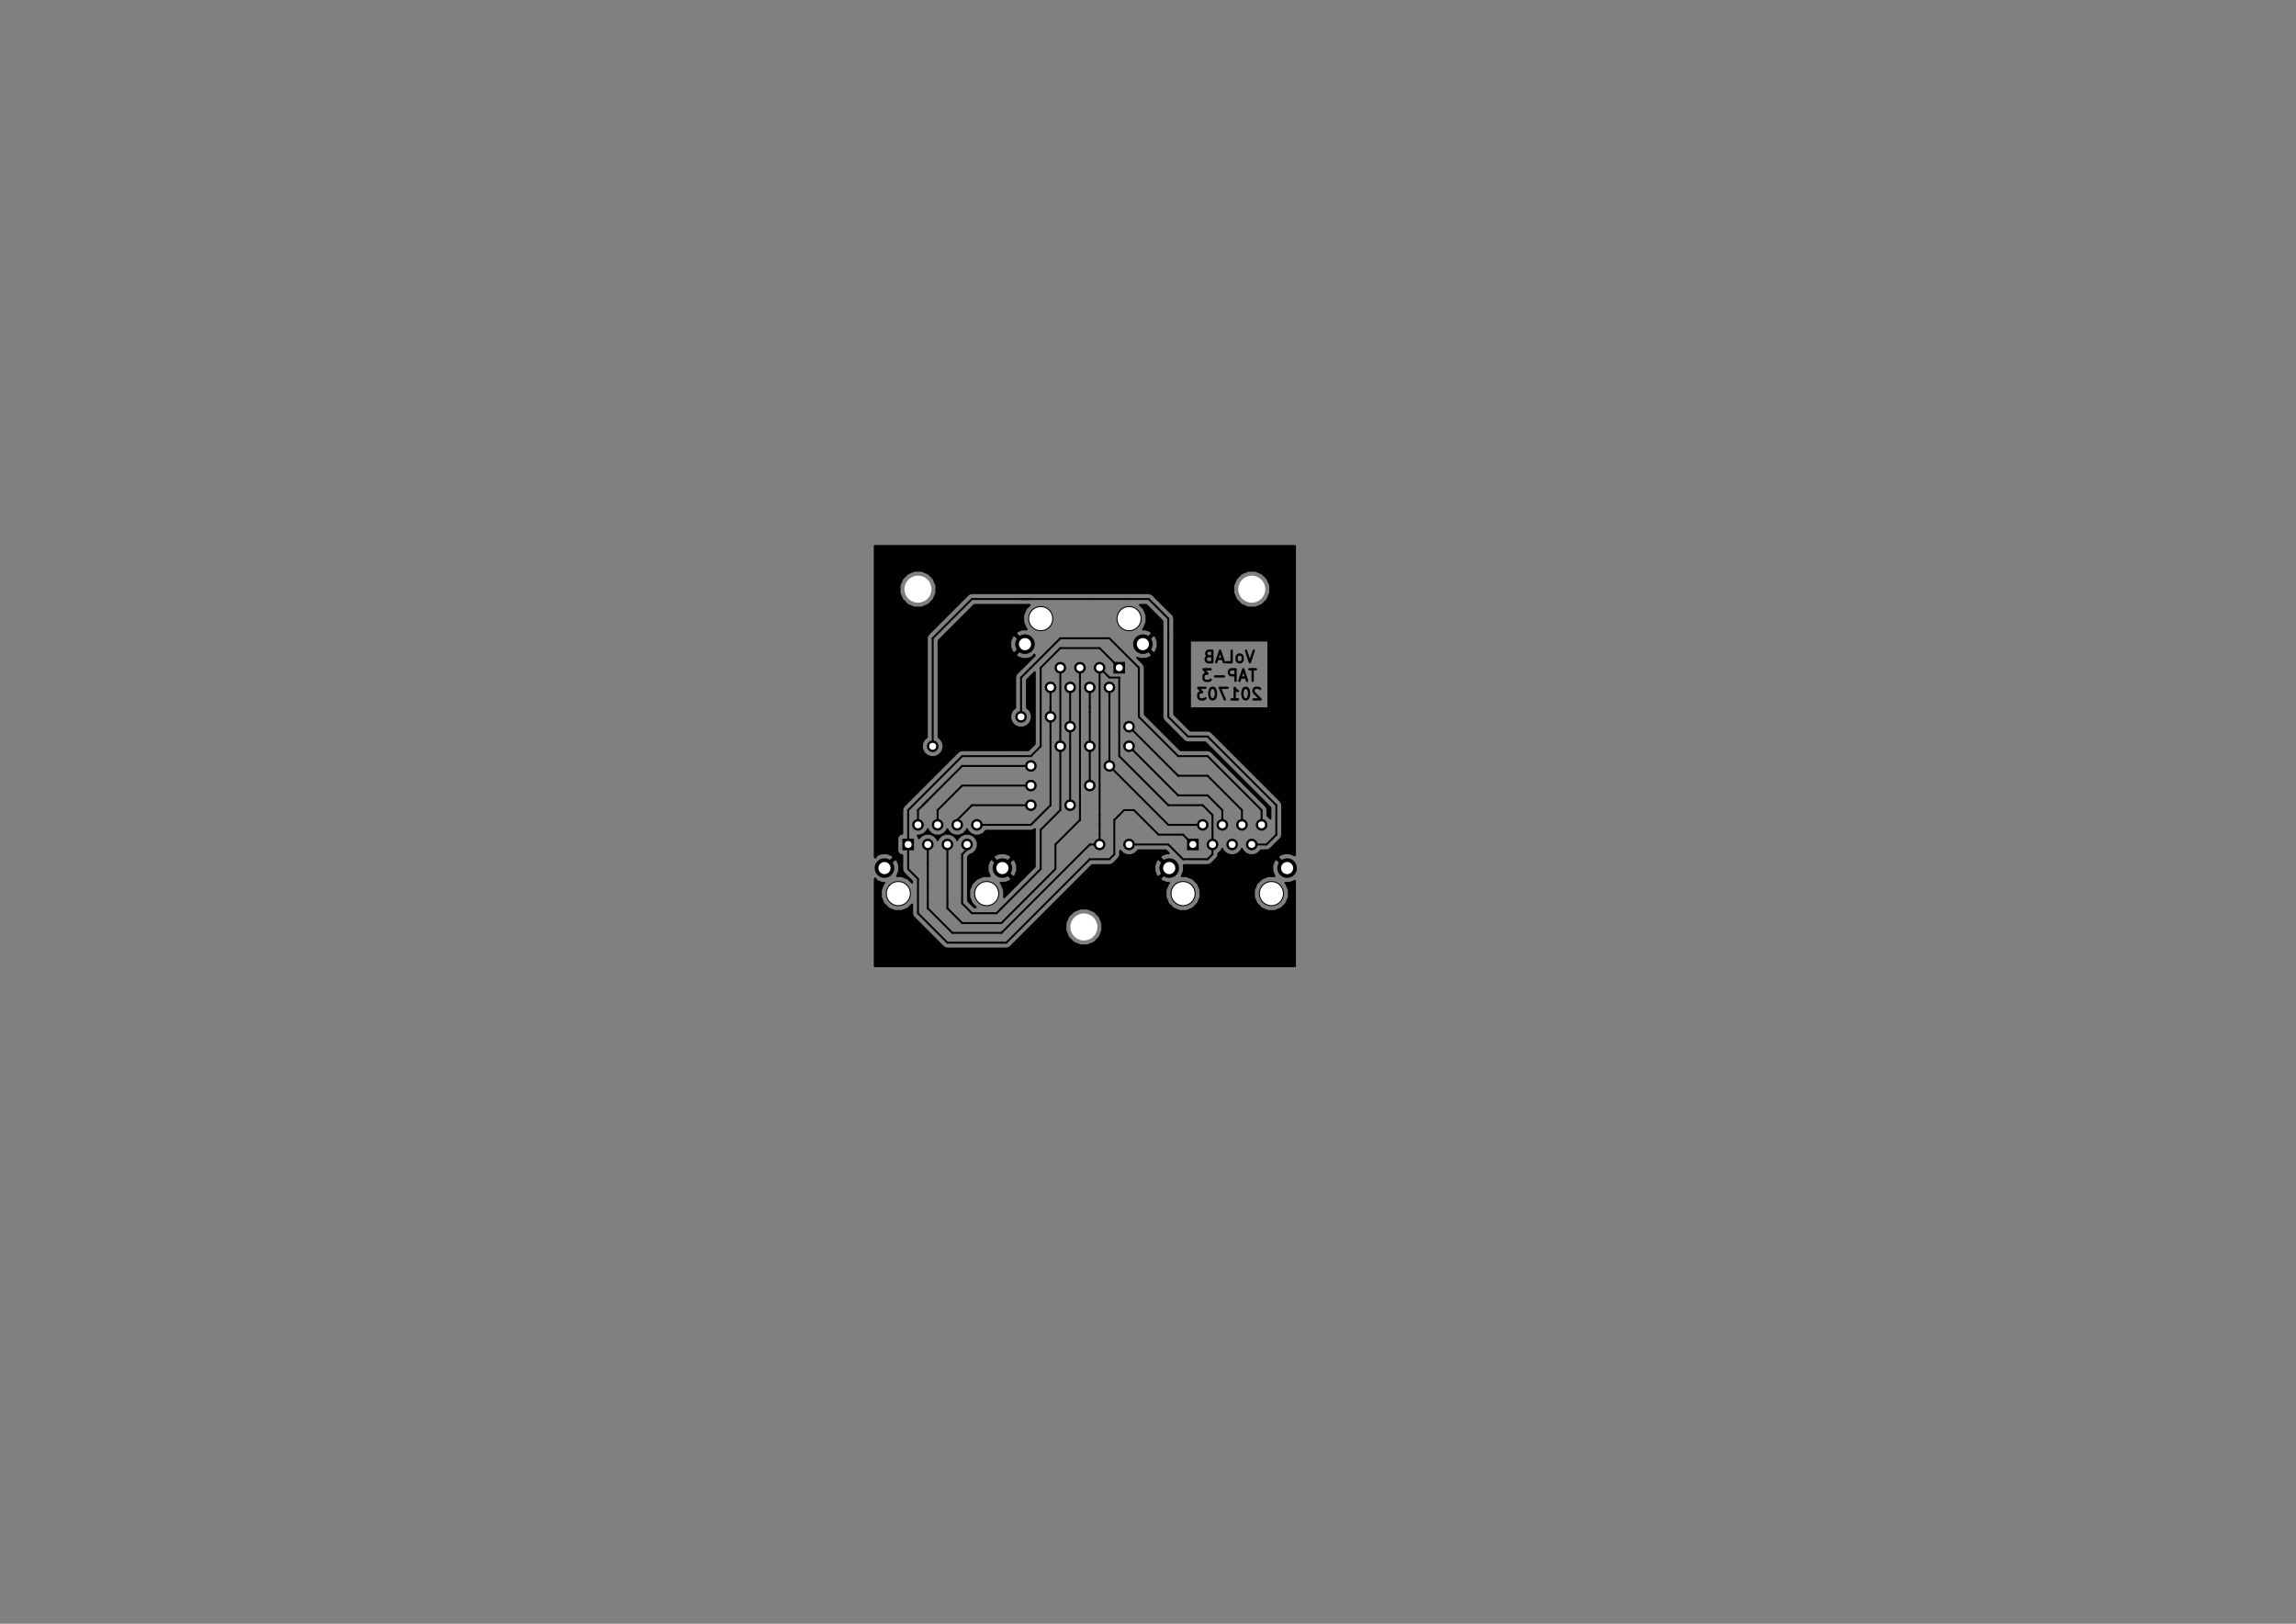 <?xml version="1.0" standalone="no"?>
 <!DOCTYPE svg PUBLIC "-//W3C//DTD SVG 1.1//EN" 
 "http://www.w3.org/Graphics/SVG/1.1/DTD/svg11.dtd"> 
<svg xmlns="http://www.w3.org/2000/svg" version="1.1" 
    width="29.7cm" height="21.001cm" viewBox="0 0 116930 82680 ">
<rect x="0" y="0" width="116930" height="82680" fill="#808080" stroke="none"/>
<title>SVG Picture created as TAP-B.Cu.svg date 2017/03/29 21:00:53 </title>
  <desc>Picture generated by PCBNEW </desc>
<g style="fill:#000000; fill-opacity:1;stroke:#000000; stroke-opacity:1;
stroke-linecap:round; stroke-linejoin:round; "
 transform="translate(0 0) scale(1 1)">
</g>
<g style="fill:#000000; fill-opacity:0.0; 
stroke:#000000; stroke-width:-0; stroke-opacity:1; 
stroke-linecap:round; stroke-linejoin:round;">
</g>
<g style="fill:#000000; fill-opacity:0.0; 
stroke:#000000; stroke-width:118.11; stroke-opacity:1; 
stroke-linecap:round; stroke-linejoin:round;">
<path d="M63851 33131
L63654 33722
L63457 33131
" />
<path d="M63176 33722
L63232 33694
L63260 33666
L63288 33609
L63288 33441
L63260 33384
L63232 33356
L63176 33328
L63092 33328
L63035 33356
L63007 33384
L62979 33441
L62979 33609
L63007 33666
L63035 33694
L63092 33722
L63176 33722
" />
<path d="M62445 33722
L62726 33722
L62726 33131
" />
<path d="M62276 33553
L61995 33553
" />
<path d="M62332 33722
L62135 33131
L61939 33722
" />
<path d="M61545 33412
L61461 33441
L61432 33469
L61404 33525
L61404 33609
L61432 33666
L61461 33694
L61517 33722
L61742 33722
L61742 33131
L61545 33131
L61489 33159
L61461 33187
L61432 33244
L61432 33300
L61461 33356
L61489 33384
L61545 33412
L61742 33412
" />
<path d="M63963 34076
L63626 34076
" />
<path d="M63795 34667
L63795 34076
" />
<path d="M63457 34498
L63176 34498
" />
<path d="M63513 34667
L63317 34076
L63120 34667
" />
<path d="M62923 34667
L62923 34076
L62698 34076
L62642 34104
L62614 34132
L62585 34189
L62585 34273
L62614 34329
L62642 34357
L62698 34385
L62923 34385
" />
<path d="M62332 34442
L61882 34442
" />
<path d="M61657 34076
L61292 34076
L61489 34301
L61404 34301
L61348 34329
L61320 34357
L61292 34414
L61292 34554
L61320 34610
L61348 34639
L61404 34667
L61573 34667
L61629 34639
L61657 34610
" />
<path d="M64174 35077
L64146 35049
L64090 35021
L63949 35021
L63893 35049
L63865 35077
L63837 35133
L63837 35190
L63865 35274
L64202 35612
L63837 35612
" />
<path d="M63471 35021
L63415 35021
L63359 35049
L63331 35077
L63303 35133
L63274 35246
L63274 35387
L63303 35499
L63331 35555
L63359 35583
L63415 35612
L63471 35612
L63528 35583
L63556 35555
L63584 35499
L63612 35387
L63612 35246
L63584 35133
L63556 35077
L63528 35049
L63471 35021
" />
<path d="M62712 35612
L63049 35612
" />
<path d="M62881 35612
L62881 35021
L62937 35105
L62993 35162
L63049 35190
" />
<path d="M62515 35021
L62121 35021
L62375 35612
" />
<path d="M61784 35021
L61728 35021
L61671 35049
L61643 35077
L61615 35133
L61587 35246
L61587 35387
L61615 35499
L61643 35555
L61671 35583
L61728 35612
L61784 35612
L61840 35583
L61868 35555
L61896 35499
L61925 35387
L61925 35246
L61896 35133
L61868 35077
L61840 35049
L61784 35021
" />
<path d="M61390 35021
L61025 35021
L61222 35246
L61137 35246
L61081 35274
L61053 35302
L61025 35358
L61025 35499
L61053 35555
L61081 35583
L61137 35612
L61306 35612
L61362 35583
L61390 35555
" />
</g>
<g style="fill:#000000; fill-opacity:1.0; 
stroke:#000000; stroke-width:0; stroke-opacity:1; 
stroke-linecap:round; stroke-linejoin:round;">
<circle cx="45750" cy="45500" r="639.764" /> 
</g>
<g style="fill:#000000; fill-opacity:1.0; 
stroke:#000000; stroke-width:39.37; stroke-opacity:1; 
stroke-linecap:round; stroke-linejoin:round;">
</g>
<g style="fill:#000000; fill-opacity:1.0; 
stroke:#000000; stroke-width:0; stroke-opacity:1; 
stroke-linecap:round; stroke-linejoin:round;">
<circle cx="50250" cy="45500" r="639.764" /> 
</g>
<g style="fill:#000000; fill-opacity:1.0; 
stroke:#000000; stroke-width:39.37; stroke-opacity:1; 
stroke-linecap:round; stroke-linejoin:round;">
</g>
<g style="fill:#000000; fill-opacity:1.0; 
stroke:#000000; stroke-width:0; stroke-opacity:1; 
stroke-linecap:round; stroke-linejoin:round;">
<circle cx="47750" cy="42000" r="295.276" /> 
</g>
<g style="fill:#000000; fill-opacity:1.0; 
stroke:#000000; stroke-width:39.37; stroke-opacity:1; 
stroke-linecap:round; stroke-linejoin:round;">
</g>
<g style="fill:#000000; fill-opacity:1.0; 
stroke:#000000; stroke-width:0; stroke-opacity:1; 
stroke-linecap:round; stroke-linejoin:round;">
<circle cx="46750" cy="42000" r="295.276" /> 
</g>
<g style="fill:#000000; fill-opacity:1.0; 
stroke:#000000; stroke-width:39.37; stroke-opacity:1; 
stroke-linecap:round; stroke-linejoin:round;">
</g>
<g style="fill:#000000; fill-opacity:1.0; 
stroke:#000000; stroke-width:0; stroke-opacity:1; 
stroke-linecap:round; stroke-linejoin:round;">
<circle cx="48750" cy="42000" r="295.276" /> 
</g>
<g style="fill:#000000; fill-opacity:1.0; 
stroke:#000000; stroke-width:39.37; stroke-opacity:1; 
stroke-linecap:round; stroke-linejoin:round;">
</g>
<g style="fill:#000000; fill-opacity:1.0; 
stroke:#000000; stroke-width:0; stroke-opacity:1; 
stroke-linecap:round; stroke-linejoin:round;">
<circle cx="49750" cy="42000" r="295.276" /> 
</g>
<g style="fill:#000000; fill-opacity:1.0; 
stroke:#000000; stroke-width:39.37; stroke-opacity:1; 
stroke-linecap:round; stroke-linejoin:round;">
</g>
<g style="fill:#000000; fill-opacity:1.0; 
stroke:#000000; stroke-width:0; stroke-opacity:1; 
stroke-linecap:round; stroke-linejoin:round;">
<polyline style="fill-rule:evenodd;"
points="45954,43295
45954,42704
46545,42704
46545,43295
45954,43295
" /> 
<circle cx="47250" cy="43000" r="295.276" /> 
</g>
<g style="fill:#000000; fill-opacity:1.0; 
stroke:#000000; stroke-width:39.37; stroke-opacity:1; 
stroke-linecap:round; stroke-linejoin:round;">
</g>
<g style="fill:#000000; fill-opacity:1.0; 
stroke:#000000; stroke-width:0; stroke-opacity:1; 
stroke-linecap:round; stroke-linejoin:round;">
<circle cx="48250" cy="43000" r="295.276" /> 
</g>
<g style="fill:#000000; fill-opacity:1.0; 
stroke:#000000; stroke-width:39.37; stroke-opacity:1; 
stroke-linecap:round; stroke-linejoin:round;">
</g>
<g style="fill:#000000; fill-opacity:1.0; 
stroke:#000000; stroke-width:0; stroke-opacity:1; 
stroke-linecap:round; stroke-linejoin:round;">
<circle cx="49250" cy="43000" r="295.276" /> 
</g>
<g style="fill:#000000; fill-opacity:1.0; 
stroke:#000000; stroke-width:39.37; stroke-opacity:1; 
stroke-linecap:round; stroke-linejoin:round;">
</g>
<g style="fill:#000000; fill-opacity:1.0; 
stroke:#000000; stroke-width:0; stroke-opacity:1; 
stroke-linecap:round; stroke-linejoin:round;">
<circle cx="45045.3" cy="44200.8" r="500" /> 
</g>
<g style="fill:#000000; fill-opacity:1.0; 
stroke:#000000; stroke-width:39.37; stroke-opacity:1; 
stroke-linecap:round; stroke-linejoin:round;">
</g>
<g style="fill:#000000; fill-opacity:1.0; 
stroke:#000000; stroke-width:0; stroke-opacity:1; 
stroke-linecap:round; stroke-linejoin:round;">
<circle cx="51049.2" cy="44200.8" r="500" /> 
</g>
<g style="fill:#000000; fill-opacity:1.0; 
stroke:#000000; stroke-width:39.37; stroke-opacity:1; 
stroke-linecap:round; stroke-linejoin:round;">
</g>
<g style="fill:#000000; fill-opacity:1.0; 
stroke:#000000; stroke-width:0; stroke-opacity:1; 
stroke-linecap:round; stroke-linejoin:round;">
<circle cx="57500" cy="31500" r="639.764" /> 
</g>
<g style="fill:#000000; fill-opacity:1.0; 
stroke:#000000; stroke-width:39.37; stroke-opacity:1; 
stroke-linecap:round; stroke-linejoin:round;">
</g>
<g style="fill:#000000; fill-opacity:1.0; 
stroke:#000000; stroke-width:0; stroke-opacity:1; 
stroke-linecap:round; stroke-linejoin:round;">
<circle cx="53000" cy="31500" r="639.764" /> 
</g>
<g style="fill:#000000; fill-opacity:1.0; 
stroke:#000000; stroke-width:39.37; stroke-opacity:1; 
stroke-linecap:round; stroke-linejoin:round;">
</g>
<g style="fill:#000000; fill-opacity:1.0; 
stroke:#000000; stroke-width:0; stroke-opacity:1; 
stroke-linecap:round; stroke-linejoin:round;">
<circle cx="55500" cy="35000" r="295.276" /> 
</g>
<g style="fill:#000000; fill-opacity:1.0; 
stroke:#000000; stroke-width:39.37; stroke-opacity:1; 
stroke-linecap:round; stroke-linejoin:round;">
</g>
<g style="fill:#000000; fill-opacity:1.0; 
stroke:#000000; stroke-width:0; stroke-opacity:1; 
stroke-linecap:round; stroke-linejoin:round;">
<circle cx="56500" cy="35000" r="295.276" /> 
</g>
<g style="fill:#000000; fill-opacity:1.0; 
stroke:#000000; stroke-width:39.37; stroke-opacity:1; 
stroke-linecap:round; stroke-linejoin:round;">
</g>
<g style="fill:#000000; fill-opacity:1.0; 
stroke:#000000; stroke-width:0; stroke-opacity:1; 
stroke-linecap:round; stroke-linejoin:round;">
<circle cx="54500" cy="35000" r="295.276" /> 
</g>
<g style="fill:#000000; fill-opacity:1.0; 
stroke:#000000; stroke-width:39.37; stroke-opacity:1; 
stroke-linecap:round; stroke-linejoin:round;">
</g>
<g style="fill:#000000; fill-opacity:1.0; 
stroke:#000000; stroke-width:0; stroke-opacity:1; 
stroke-linecap:round; stroke-linejoin:round;">
<circle cx="53500" cy="35000" r="295.276" /> 
</g>
<g style="fill:#000000; fill-opacity:1.0; 
stroke:#000000; stroke-width:39.37; stroke-opacity:1; 
stroke-linecap:round; stroke-linejoin:round;">
</g>
<g style="fill:#000000; fill-opacity:1.0; 
stroke:#000000; stroke-width:0; stroke-opacity:1; 
stroke-linecap:round; stroke-linejoin:round;">
<polyline style="fill-rule:evenodd;"
points="57295,33704
57295,34295
56704,34295
56704,33704
57295,33704
" /> 
<circle cx="56000" cy="34000" r="295.276" /> 
</g>
<g style="fill:#000000; fill-opacity:1.0; 
stroke:#000000; stroke-width:39.37; stroke-opacity:1; 
stroke-linecap:round; stroke-linejoin:round;">
</g>
<g style="fill:#000000; fill-opacity:1.0; 
stroke:#000000; stroke-width:0; stroke-opacity:1; 
stroke-linecap:round; stroke-linejoin:round;">
<circle cx="55000" cy="34000" r="295.276" /> 
</g>
<g style="fill:#000000; fill-opacity:1.0; 
stroke:#000000; stroke-width:39.37; stroke-opacity:1; 
stroke-linecap:round; stroke-linejoin:round;">
</g>
<g style="fill:#000000; fill-opacity:1.0; 
stroke:#000000; stroke-width:0; stroke-opacity:1; 
stroke-linecap:round; stroke-linejoin:round;">
<circle cx="54000" cy="34000" r="295.276" /> 
</g>
<g style="fill:#000000; fill-opacity:1.0; 
stroke:#000000; stroke-width:39.37; stroke-opacity:1; 
stroke-linecap:round; stroke-linejoin:round;">
</g>
<g style="fill:#000000; fill-opacity:1.0; 
stroke:#000000; stroke-width:0; stroke-opacity:1; 
stroke-linecap:round; stroke-linejoin:round;">
<circle cx="58204.7" cy="32799.2" r="500" /> 
</g>
<g style="fill:#000000; fill-opacity:1.0; 
stroke:#000000; stroke-width:39.37; stroke-opacity:1; 
stroke-linecap:round; stroke-linejoin:round;">
</g>
<g style="fill:#000000; fill-opacity:1.0; 
stroke:#000000; stroke-width:0; stroke-opacity:1; 
stroke-linecap:round; stroke-linejoin:round;">
<circle cx="52200.8" cy="32799.2" r="500" /> 
</g>
<g style="fill:#000000; fill-opacity:1.0; 
stroke:#000000; stroke-width:39.37; stroke-opacity:1; 
stroke-linecap:round; stroke-linejoin:round;">
</g>
<g style="fill:#000000; fill-opacity:1.0; 
stroke:#000000; stroke-width:0; stroke-opacity:1; 
stroke-linecap:round; stroke-linejoin:round;">
<circle cx="60250" cy="45500" r="639.764" /> 
</g>
<g style="fill:#000000; fill-opacity:1.0; 
stroke:#000000; stroke-width:39.37; stroke-opacity:1; 
stroke-linecap:round; stroke-linejoin:round;">
</g>
<g style="fill:#000000; fill-opacity:1.0; 
stroke:#000000; stroke-width:0; stroke-opacity:1; 
stroke-linecap:round; stroke-linejoin:round;">
<circle cx="64750" cy="45500" r="639.764" /> 
</g>
<g style="fill:#000000; fill-opacity:1.0; 
stroke:#000000; stroke-width:39.37; stroke-opacity:1; 
stroke-linecap:round; stroke-linejoin:round;">
</g>
<g style="fill:#000000; fill-opacity:1.0; 
stroke:#000000; stroke-width:0; stroke-opacity:1; 
stroke-linecap:round; stroke-linejoin:round;">
<circle cx="62250" cy="42000" r="295.276" /> 
</g>
<g style="fill:#000000; fill-opacity:1.0; 
stroke:#000000; stroke-width:39.37; stroke-opacity:1; 
stroke-linecap:round; stroke-linejoin:round;">
</g>
<g style="fill:#000000; fill-opacity:1.0; 
stroke:#000000; stroke-width:0; stroke-opacity:1; 
stroke-linecap:round; stroke-linejoin:round;">
<circle cx="61250" cy="42000" r="295.276" /> 
</g>
<g style="fill:#000000; fill-opacity:1.0; 
stroke:#000000; stroke-width:39.37; stroke-opacity:1; 
stroke-linecap:round; stroke-linejoin:round;">
</g>
<g style="fill:#000000; fill-opacity:1.0; 
stroke:#000000; stroke-width:0; stroke-opacity:1; 
stroke-linecap:round; stroke-linejoin:round;">
<circle cx="63250" cy="42000" r="295.276" /> 
</g>
<g style="fill:#000000; fill-opacity:1.0; 
stroke:#000000; stroke-width:39.37; stroke-opacity:1; 
stroke-linecap:round; stroke-linejoin:round;">
</g>
<g style="fill:#000000; fill-opacity:1.0; 
stroke:#000000; stroke-width:0; stroke-opacity:1; 
stroke-linecap:round; stroke-linejoin:round;">
<circle cx="64250" cy="42000" r="295.276" /> 
</g>
<g style="fill:#000000; fill-opacity:1.0; 
stroke:#000000; stroke-width:39.37; stroke-opacity:1; 
stroke-linecap:round; stroke-linejoin:round;">
</g>
<g style="fill:#000000; fill-opacity:1.0; 
stroke:#000000; stroke-width:0; stroke-opacity:1; 
stroke-linecap:round; stroke-linejoin:round;">
<polyline style="fill-rule:evenodd;"
points="60454,43295
60454,42704
61045,42704
61045,43295
60454,43295
" /> 
<circle cx="61750" cy="43000" r="295.276" /> 
</g>
<g style="fill:#000000; fill-opacity:1.0; 
stroke:#000000; stroke-width:39.37; stroke-opacity:1; 
stroke-linecap:round; stroke-linejoin:round;">
</g>
<g style="fill:#000000; fill-opacity:1.0; 
stroke:#000000; stroke-width:0; stroke-opacity:1; 
stroke-linecap:round; stroke-linejoin:round;">
<circle cx="62750" cy="43000" r="295.276" /> 
</g>
<g style="fill:#000000; fill-opacity:1.0; 
stroke:#000000; stroke-width:39.37; stroke-opacity:1; 
stroke-linecap:round; stroke-linejoin:round;">
</g>
<g style="fill:#000000; fill-opacity:1.0; 
stroke:#000000; stroke-width:0; stroke-opacity:1; 
stroke-linecap:round; stroke-linejoin:round;">
<circle cx="63750" cy="43000" r="295.276" /> 
</g>
<g style="fill:#000000; fill-opacity:1.0; 
stroke:#000000; stroke-width:39.37; stroke-opacity:1; 
stroke-linecap:round; stroke-linejoin:round;">
</g>
<g style="fill:#000000; fill-opacity:1.0; 
stroke:#000000; stroke-width:0; stroke-opacity:1; 
stroke-linecap:round; stroke-linejoin:round;">
<circle cx="59545.3" cy="44200.8" r="500" /> 
</g>
<g style="fill:#000000; fill-opacity:1.0; 
stroke:#000000; stroke-width:39.37; stroke-opacity:1; 
stroke-linecap:round; stroke-linejoin:round;">
</g>
<g style="fill:#000000; fill-opacity:1.0; 
stroke:#000000; stroke-width:0; stroke-opacity:1; 
stroke-linecap:round; stroke-linejoin:round;">
<circle cx="65549.2" cy="44200.8" r="500" /> 
</g>
<g style="fill:#000000; fill-opacity:1.0; 
stroke:#000000; stroke-width:39.37; stroke-opacity:1; 
stroke-linecap:round; stroke-linejoin:round;">
</g>
<g style="fill:#000000; fill-opacity:1.0; 
stroke:#000000; stroke-width:0; stroke-opacity:1; 
stroke-linecap:round; stroke-linejoin:round;">
<circle cx="55500" cy="38000" r="295.276" /> 
</g>
<g style="fill:#000000; fill-opacity:1.0; 
stroke:#000000; stroke-width:39.37; stroke-opacity:1; 
stroke-linecap:round; stroke-linejoin:round;">
</g>
<g style="fill:#000000; fill-opacity:1.0; 
stroke:#000000; stroke-width:0; stroke-opacity:1; 
stroke-linecap:round; stroke-linejoin:round;">
<circle cx="57500" cy="38000" r="295.276" /> 
</g>
<g style="fill:#000000; fill-opacity:1.0; 
stroke:#000000; stroke-width:39.37; stroke-opacity:1; 
stroke-linecap:round; stroke-linejoin:round;">
</g>
<g style="fill:#000000; fill-opacity:1.0; 
stroke:#000000; stroke-width:0; stroke-opacity:1; 
stroke-linecap:round; stroke-linejoin:round;">
<circle cx="52500" cy="40000" r="295.276" /> 
</g>
<g style="fill:#000000; fill-opacity:1.0; 
stroke:#000000; stroke-width:39.37; stroke-opacity:1; 
stroke-linecap:round; stroke-linejoin:round;">
</g>
<g style="fill:#000000; fill-opacity:1.0; 
stroke:#000000; stroke-width:0; stroke-opacity:1; 
stroke-linecap:round; stroke-linejoin:round;">
<circle cx="55500" cy="40000" r="295.276" /> 
</g>
<g style="fill:#000000; fill-opacity:1.0; 
stroke:#000000; stroke-width:39.37; stroke-opacity:1; 
stroke-linecap:round; stroke-linejoin:round;">
</g>
<g style="fill:#000000; fill-opacity:1.0; 
stroke:#000000; stroke-width:0; stroke-opacity:1; 
stroke-linecap:round; stroke-linejoin:round;">
<circle cx="52500" cy="39000" r="295.276" /> 
</g>
<g style="fill:#000000; fill-opacity:1.0; 
stroke:#000000; stroke-width:39.37; stroke-opacity:1; 
stroke-linecap:round; stroke-linejoin:round;">
</g>
<g style="fill:#000000; fill-opacity:1.0; 
stroke:#000000; stroke-width:0; stroke-opacity:1; 
stroke-linecap:round; stroke-linejoin:round;">
<circle cx="56500" cy="39000" r="295.276" /> 
</g>
<g style="fill:#000000; fill-opacity:1.0; 
stroke:#000000; stroke-width:39.37; stroke-opacity:1; 
stroke-linecap:round; stroke-linejoin:round;">
</g>
<g style="fill:#000000; fill-opacity:1.0; 
stroke:#000000; stroke-width:0; stroke-opacity:1; 
stroke-linecap:round; stroke-linejoin:round;">
<circle cx="54500" cy="37000" r="295.276" /> 
</g>
<g style="fill:#000000; fill-opacity:1.0; 
stroke:#000000; stroke-width:39.37; stroke-opacity:1; 
stroke-linecap:round; stroke-linejoin:round;">
</g>
<g style="fill:#000000; fill-opacity:1.0; 
stroke:#000000; stroke-width:0; stroke-opacity:1; 
stroke-linecap:round; stroke-linejoin:round;">
<circle cx="57500" cy="37000" r="295.276" /> 
</g>
<g style="fill:#000000; fill-opacity:1.0; 
stroke:#000000; stroke-width:39.37; stroke-opacity:1; 
stroke-linecap:round; stroke-linejoin:round;">
</g>
<g style="fill:#000000; fill-opacity:1.0; 
stroke:#000000; stroke-width:0; stroke-opacity:1; 
stroke-linecap:round; stroke-linejoin:round;">
<circle cx="52500" cy="41000" r="295.276" /> 
</g>
<g style="fill:#000000; fill-opacity:1.0; 
stroke:#000000; stroke-width:39.37; stroke-opacity:1; 
stroke-linecap:round; stroke-linejoin:round;">
</g>
<g style="fill:#000000; fill-opacity:1.0; 
stroke:#000000; stroke-width:0; stroke-opacity:1; 
stroke-linecap:round; stroke-linejoin:round;">
<circle cx="54500" cy="41000" r="295.276" /> 
</g>
<g style="fill:#000000; fill-opacity:1.0; 
stroke:#000000; stroke-width:39.37; stroke-opacity:1; 
stroke-linecap:round; stroke-linejoin:round;">
</g>
<g style="fill:#000000; fill-opacity:1.0; 
stroke:#000000; stroke-width:0; stroke-opacity:1; 
stroke-linecap:round; stroke-linejoin:round;">
<circle cx="53500" cy="36500" r="295.276" /> 
</g>
<g style="fill:#000000; fill-opacity:1.0; 
stroke:#000000; stroke-width:39.37; stroke-opacity:1; 
stroke-linecap:round; stroke-linejoin:round;">
</g>
<g style="fill:#000000; fill-opacity:1.0; 
stroke:#000000; stroke-width:0; stroke-opacity:1; 
stroke-linecap:round; stroke-linejoin:round;">
<circle cx="52000" cy="36500" r="295.276" /> 
</g>
<g style="fill:#000000; fill-opacity:1.0; 
stroke:#000000; stroke-width:39.37; stroke-opacity:1; 
stroke-linecap:round; stroke-linejoin:round;">
</g>
<g style="fill:#000000; fill-opacity:1.0; 
stroke:#000000; stroke-width:0; stroke-opacity:1; 
stroke-linecap:round; stroke-linejoin:round;">
<circle cx="56000" cy="43000" r="295.276" /> 
</g>
<g style="fill:#000000; fill-opacity:1.0; 
stroke:#000000; stroke-width:39.37; stroke-opacity:1; 
stroke-linecap:round; stroke-linejoin:round;">
</g>
<g style="fill:#000000; fill-opacity:1.0; 
stroke:#000000; stroke-width:0; stroke-opacity:1; 
stroke-linecap:round; stroke-linejoin:round;">
<circle cx="57500" cy="43000" r="295.276" /> 
</g>
<g style="fill:#000000; fill-opacity:1.0; 
stroke:#000000; stroke-width:39.37; stroke-opacity:1; 
stroke-linecap:round; stroke-linejoin:round;">
</g>
<g style="fill:#000000; fill-opacity:1.0; 
stroke:#000000; stroke-width:0; stroke-opacity:1; 
stroke-linecap:round; stroke-linejoin:round;">
<circle cx="47500" cy="38000" r="295.276" /> 
</g>
<g style="fill:#000000; fill-opacity:1.0; 
stroke:#000000; stroke-width:39.37; stroke-opacity:1; 
stroke-linecap:round; stroke-linejoin:round;">
</g>
<g style="fill:#000000; fill-opacity:1.0; 
stroke:#000000; stroke-width:0; stroke-opacity:1; 
stroke-linecap:round; stroke-linejoin:round;">
<circle cx="54000" cy="38000" r="295.276" /> 
</g>
<g style="fill:#000000; fill-opacity:1.0; 
stroke:#000000; stroke-width:39.37; stroke-opacity:1; 
stroke-linecap:round; stroke-linejoin:round;">
</g>
<g style="fill:#000000; fill-opacity:1.0; 
stroke:#000000; stroke-width:98.425; stroke-opacity:1; 
stroke-linecap:round; stroke-linejoin:round;">
</g>
<g style="fill:#000000; fill-opacity:0.0; 
stroke:#000000; stroke-width:98.425; stroke-opacity:1; 
stroke-linecap:round; stroke-linejoin:round;">
<path d="M62250 42000
L62250 41250
" />
<path d="M60000 40500
L57500 38000
" />
<path d="M61500 40500
L60000 40500
" />
<path d="M62250 41250
L61500 40500
" />
<path d="M55500 36250
L55500 38000
" />
<path d="M55500 38000
L55500 40000
" />
<path d="M55500 36000
L55500 36250
" />
<path d="M55500 35000
L55500 36000
" />
<path d="M47750 41250
L49000 40000
" />
<path d="M49000 40000
L52500 40000
" />
<path d="M47750 41250
L47750 42000
" />
<path d="M61250 42000
L59500 42000
" />
<path d="M59500 42000
L56500 39000
" />
<path d="M56500 36000
L56500 39000
" />
<path d="M49000 39000
L52500 39000
" />
<path d="M49000 39000
L47000 41000
" />
<path d="M46750 42000
L46750 41250
" />
<path d="M46750 41250
L47000 41000
" />
<path d="M47000 41000
L47250 40750
" />
<path d="M56500 35000
L56500 36000
" />
<path d="M56500 36000
L56500 36250
" />
<path d="M63250 42000
L63250 41250
" />
<path d="M60000 39500
L57500 37000
" />
<path d="M61500 39500
L60000 39500
" />
<path d="M63250 41250
L61500 39500
" />
<path d="M54500 35000
L54500 37000
" />
<path d="M54500 37000
L54500 41000
" />
<path d="M49500 41000
L52500 41000
" />
<path d="M49500 41000
L48750 41750
" />
<path d="M48750 42000
L48750 41750
" />
<path d="M52500 34000
L52000 34500
" />
<path d="M64250 41250
L61500 38500
" />
<path d="M61500 38500
L60000 38500
" />
<path d="M60000 38500
L58000 36500
" />
<path d="M58000 36500
L58000 34000
" />
<path d="M58000 34000
L56500 32500
" />
<path d="M56500 32500
L54000 32500
" />
<path d="M54000 32500
L52500 34000
" />
<path d="M64250 42000
L64250 41250
" />
<path d="M52000 34500
L52000 36500
" />
<path d="M49750 42000
L52500 42000
" />
<path d="M53500 41000
L53500 37500
" />
<path d="M52500 42000
L53500 41000
" />
<path d="M53500 37500
L53500 36500
" />
<path d="M53500 36500
L53500 36000
" />
<path d="M53500 35000
L53500 36000
" />
<path d="M53500 36000
L53500 36250
" />
<path d="M51000 48000
L51250 48000
" />
<path d="M55500 43750
L56500 43750
" />
<path d="M51250 48000
L55500 43750
" />
<path d="M56500 43750
L56750 43500
" />
<path d="M56750 43500
L56750 41750
" />
<path d="M56750 41750
L57000 41500
" />
<path d="M59000 42500
L60250 42500
" />
<path d="M60250 42500
L60750 43000
" />
<path d="M59000 42500
L57750 41250
" />
<path d="M57250 41250
L57000 41500
" />
<path d="M57750 41250
L57250 41250
" />
<path d="M46250 44250
L46500 44500
" />
<path d="M46500 44500
L46750 44750
" />
<path d="M46750 44750
L46750 46500
" />
<path d="M46750 46500
L48250 48000
" />
<path d="M48250 48000
L51000 48000
" />
<path d="M46250 43000
L46250 44250
" />
<path d="M52000 38500
L52500 38500
" />
<path d="M53000 38000
L53000 37500
" />
<path d="M52500 38500
L53000 38000
" />
<path d="M46250 41500
L46250 41250
" />
<path d="M46250 41250
L49000 38500
" />
<path d="M51500 38500
L52000 38500
" />
<path d="M53000 37500
L53000 34000
" />
<path d="M56000 33000
L57000 34000
" />
<path d="M54000 33000
L56000 33000
" />
<path d="M53000 34000
L54000 33000
" />
<path d="M49000 38500
L51500 38500
" />
<path d="M46250 43000
L46250 41500
" />
<path d="M61750 41500
L61250 41000
" />
<path d="M61250 41000
L61000 41000
" />
<path d="M51000 47500
L55500 43000
" />
<path d="M55500 43000
L56000 43000
" />
<path d="M61750 43000
L61750 43500
" />
<path d="M59500 43000
L57500 43000
" />
<path d="M60250 43750
L59500 43000
" />
<path d="M61500 43750
L60250 43750
" />
<path d="M61750 43500
L61500 43750
" />
<path d="M56000 42500
L56000 42000
" />
<path d="M56000 43000
L56000 42500
" />
<path d="M47250 43000
L47250 44000
" />
<path d="M47250 44000
L47250 45000
" />
<path d="M47250 45000
L47250 46000
" />
<path d="M47250 46250
L48500 47500
" />
<path d="M48500 47500
L51000 47500
" />
<path d="M47250 46000
L47250 46250
" />
<path d="M56000 42000
L56000 41500
" />
<path d="M56000 41500
L56000 34000
" />
<path d="M61750 43000
L61750 41500
" />
<path d="M56500 34500
L56000 34000
" />
<path d="M57000 34500
L56500 34500
" />
<path d="M57000 38500
L57000 34500
" />
<path d="M59500 41000
L57000 38500
" />
<path d="M61000 41000
L59500 41000
" />
<path d="M51000 47000
L53750 44250
" />
<path d="M55000 41750
L55000 41500
" />
<path d="M53750 43000
L55000 41750
" />
<path d="M53750 44250
L53750 43000
" />
<path d="M48250 46000
L48250 46250
" />
<path d="M49000 47000
L51000 47000
" />
<path d="M48250 46250
L49000 47000
" />
<path d="M48250 43000
L48250 46000
" />
<path d="M55000 41500
L55000 41000
" />
<path d="M55000 39000
L55000 41000
" />
<path d="M55000 34000
L55000 39000
" />
<path d="M51000 46250
L50750 46500
" />
<path d="M53000 42250
L54000 41250
" />
<path d="M53000 44250
L53000 42250
" />
<path d="M51000 46250
L53000 44250
" />
<path d="M49500 46500
L50750 46500
" />
<path d="M49000 46000
L49500 46500
" />
<path d="M49000 43500
L49000 46000
" />
<path d="M49250 43250
L49000 43500
" />
<path d="M54000 41250
L54000 38000
" />
<path d="M52500 30500
L49500 30500
" />
<path d="M49500 30500
L47500 32500
" />
<path d="M47500 32500
L47500 38000
" />
<path d="M57500 30500
L58500 30500
" />
<path d="M59500 31500
L59500 32500
" />
<path d="M58500 30500
L59500 31500
" />
<path d="M55500 30500
L52500 30500
" />
<path d="M52500 30500
L52000 30500
" />
<path d="M63750 43000
L64500 43000
" />
<path d="M64500 43000
L65000 42500
" />
<path d="M65000 42500
L65000 41000
" />
<path d="M65000 41000
L61500 37500
" />
<path d="M61500 37500
L60500 37500
" />
<path d="M60500 37500
L59500 36500
" />
<path d="M59500 36500
L59500 32500
" />
<path d="M57500 30500
L55500 30500
" />
<path d="M49250 43000
L49250 43250
" />
<path d="M54000 38000
L54000 34000
" />
</g>
<g style="fill:#000000; fill-opacity:1.0; 
stroke:#000000; stroke-width:100; stroke-opacity:1; 
stroke-linecap:round; stroke-linejoin:round;">
<polyline style="fill-rule:evenodd;"
points="65950,43551
65678,43447
65380,43454
65141,43554
65089,43670
65549,44130
65554,44124
65625,44195
65619,44200
65625,44206
65554,44277
65549,44271
65543,44277
65472,44206
65478,44200
65018,43740
64902,43792
64795,44071
64803,44369
64902,44608
64905,44610
64573,44610
64246,44745
63996,44995
63860,45322
63860,45676
63995,46003
64245,46253
64572,46389
64926,46389
65253,46254
65503,46004
65639,45677
65639,45323
65504,44996
65461,44953
65717,44946
65950,44850
65950,49200
44550,49200
44550,44766
44585,44731
44637,44847
44915,44954
45040,44951
44996,44995
44860,45322
44860,45676
44995,46003
45245,46253
45572,46389
45926,46389
46253,46254
46450,46057
46450,46500
46473,46614
46538,46711
48038,48211
48135,48276
48250,48299
51250,48299
51364,48276
51461,48211
52287,47385
54260,47385
54403,47731
54667,47995
55012,48138
55385,48139
55731,47996
55995,47732
56138,47387
56139,47014
55996,46668
55732,46404
55387,46261
55014,46260
54668,46403
54404,46667
54261,47012
54260,47385
52287,47385
55601,44071
58791,44071
58799,44369
58898,44608
59014,44660
59474,44200
59014,43740
58898,43792
58791,44071
55601,44071
55623,44049
56500,44049
56614,44026
56711,43961
56961,43711
57026,43614
57049,43500
57049,43320
57190,43461
57391,43545
57607,43545
57808,43462
57961,43309
57966,43299
59376,43299
59527,43450
59376,43454
59137,43554
59085,43670
59545,44130
59550,44124
59621,44195
59615,44200
59621,44206
59550,44277
59545,44271
59085,44731
59137,44847
59415,44954
59540,44951
59496,44995
59360,45322
59360,45676
59495,46003
59745,46253
60072,46389
60426,46389
60753,46254
61003,46004
61139,45677
61139,45323
61004,44996
60754,44746
60427,44610
60189,44610
60191,44608
60298,44330
60291,44049
61500,44049
61614,44026
61711,43961
61961,43711
62026,43614
62049,43500
62049,43466
62058,43462
62211,43309
62249,43217
62287,43308
62440,43461
62641,43545
62857,43545
63058,43462
63211,43309
63249,43217
63287,43308
63440,43461
63641,43545
63857,43545
64058,43462
64211,43309
64216,43299
64500,43299
64614,43276
64711,43211
65211,42711
65276,42614
65299,42500
65299,41000
65276,40885
65211,40788
61711,37288
61614,37223
61500,37200
60623,37200
59799,36376
59799,32614
60603,32614
60603,36067
64596,36067
64596,32614
60603,32614
59799,32614
59799,31500
59776,31385
59776,31385
59711,31288
58711,30288
58614,30223
58500,30200
49500,30200
49385,30223
49288,30288
47288,32288
47223,32385
47200,32500
47200,37533
47191,37537
47038,37690
46954,37891
46954,38107
47037,38308
47190,38461
47391,38545
47607,38545
47808,38462
47961,38309
48045,38108
48045,37892
47962,37691
47809,37538
47799,37533
47799,32669
51447,32669
51454,32967
51554,33207
51670,33259
52130,32799
51670,32339
51554,32391
51447,32669
47799,32669
47799,32623
49623,30799
52442,30799
52246,30995
52110,31322
52110,31676
52245,32003
52288,32046
52032,32053
51792,32152
51740,32268
52200,32728
52206,32722
52277,32793
52271,32799
52277,32804
52206,32875
52200,32869
51740,33329
51792,33445
52071,33552
52369,33545
52608,33445
52660,33329
52703,33372
51788,34288
51723,34385
51700,34500
51700,36033
51691,36037
51538,36190
51454,36391
51454,36607
51537,36808
51690,36961
51891,37045
52107,37045
52308,36962
52461,36809
52545,36608
52545,36392
52462,36191
52309,36038
52299,36033
52299,34623
52700,34222
52700,37876
52376,38200
49000,38200
48885,38223
48788,38288
46038,41038
45973,41135
45950,41250
45950,42450
45862,42467
45776,42522
45719,42605
45699,42704
45699,43295
45717,43387
45772,43473
45855,43530
45950,43549
45950,44250
45973,44364
46038,44461
46450,44873
46450,44942
46254,44746
45927,44610
45689,44610
45691,44608
45798,44330
45791,44032
45691,43792
45575,43740
45115,44200
45121,44206
45050,44277
45045,44271
45039,44277
44968,44206
44974,44200
44968,44195
45039,44124
45045,44130
45505,43670
45453,43554
45174,43447
44876,43454
44637,43554
44585,43670
44550,43634
44550,30185
45810,30185
45953,30531
46217,30795
46562,30938
46935,30939
47281,30796
47545,30532
47688,30187
47688,30185
62810,30185
62953,30531
63217,30795
63562,30938
63935,30939
64281,30796
64545,30532
64688,30187
64689,29814
64546,29468
64282,29204
63937,29061
63564,29060
63218,29203
62954,29467
62811,29812
62810,30185
47688,30185
47689,29814
47546,29468
47282,29204
46937,29061
46564,29060
46218,29203
45954,29467
45811,29812
45810,30185
44550,30185
44550,27800
65950,27800
65950,43551
" /> 
<polyline style="fill-rule:evenodd;"
points="52700,42250
52700,44126
51132,45693
51139,45677
51139,45323
51004,44996
50961,44953
51217,44946
51457,44847
51509,44731
51049,44271
51043,44277
50972,44206
50978,44200
51119,44200
51579,44660
51695,44608
51802,44330
51795,44032
51695,43792
51579,43740
51119,44200
50978,44200
50518,43740
50402,43792
50295,44071
50303,44369
50402,44608
50405,44610
50073,44610
49746,44745
49496,44995
49360,45322
49360,45676
49495,46003
49692,46200
49623,46200
49299,45876
49299,43670
50589,43670
51049,44130
51509,43670
51457,43554
51178,43447
50880,43454
50641,43554
50589,43670
49299,43670
49299,43623
49391,43531
49558,43462
49711,43309
49795,43108
49795,42892
49712,42691
49559,42538
49358,42454
49142,42454
48941,42537
48788,42690
48750,42782
48712,42691
48559,42538
48358,42454
48142,42454
47941,42537
47788,42690
47750,42782
47712,42691
47559,42538
47358,42454
47142,42454
46941,42537
46796,42682
46782,42612
46739,42545
46857,42545
47058,42462
47211,42309
47249,42217
47287,42308
47440,42461
47641,42545
47857,42545
48058,42462
48211,42309
48249,42217
48287,42308
48440,42461
48641,42545
48857,42545
49058,42462
49211,42309
49249,42217
49287,42308
49440,42461
49641,42545
49857,42545
50058,42462
50211,42309
50216,42299
52500,42299
52614,42276
52707,42213
52700,42250
" /> 
<polyline style="fill-rule:evenodd;"
points="59200,31623
59200,36500
59223,36614
59288,36711
60288,37711
60385,37776
60404,37780
60500,37799
61376,37799
64700,41123
64700,41679
64559,41538
64549,41533
64549,41250
64526,41135
64461,41038
61711,38288
61614,38223
61500,38200
60123,38200
58299,36376
58299,34000
58276,33885
58211,33788
57914,33491
58075,33552
58373,33545
58612,33445
58664,33329
58204,32869
58199,32875
58128,32804
58134,32799
58275,32799
58735,33259
58851,33207
58958,32928
58950,32630
58851,32391
58735,32339
58275,32799
58134,32799
58128,32793
58199,32722
58204,32728
58664,32268
58612,32152
58334,32045
58209,32048
58253,32004
58389,31677
58389,31323
58254,30996
58057,30799
58376,30799
59200,31623
" /> 
</g>
<g style="fill:#FFFFFF; fill-opacity:1.0; 
stroke:#FFFFFF; stroke-width:100; stroke-opacity:1; 
stroke-linecap:round; stroke-linejoin:round;">
</g>
<g style="fill:#FFFFFF; fill-opacity:1.0; 
stroke:#FFFFFF; stroke-width:0; stroke-opacity:1; 
stroke-linecap:round; stroke-linejoin:round;">
<circle cx="55500" cy="38000" r="177.165" /> 
</g>
<g style="fill:#FFFFFF; fill-opacity:1.0; 
stroke:#FFFFFF; stroke-width:39.37; stroke-opacity:1; 
stroke-linecap:round; stroke-linejoin:round;">
</g>
<g style="fill:#FFFFFF; fill-opacity:1.0; 
stroke:#FFFFFF; stroke-width:0; stroke-opacity:1; 
stroke-linecap:round; stroke-linejoin:round;">
<circle cx="57500" cy="38000" r="177.165" /> 
</g>
<g style="fill:#FFFFFF; fill-opacity:1.0; 
stroke:#FFFFFF; stroke-width:39.37; stroke-opacity:1; 
stroke-linecap:round; stroke-linejoin:round;">
</g>
<g style="fill:#FFFFFF; fill-opacity:1.0; 
stroke:#FFFFFF; stroke-width:0; stroke-opacity:1; 
stroke-linecap:round; stroke-linejoin:round;">
<circle cx="52500" cy="40000" r="177.165" /> 
</g>
<g style="fill:#FFFFFF; fill-opacity:1.0; 
stroke:#FFFFFF; stroke-width:39.37; stroke-opacity:1; 
stroke-linecap:round; stroke-linejoin:round;">
</g>
<g style="fill:#FFFFFF; fill-opacity:1.0; 
stroke:#FFFFFF; stroke-width:0; stroke-opacity:1; 
stroke-linecap:round; stroke-linejoin:round;">
<circle cx="55500" cy="40000" r="177.165" /> 
</g>
<g style="fill:#FFFFFF; fill-opacity:1.0; 
stroke:#FFFFFF; stroke-width:39.37; stroke-opacity:1; 
stroke-linecap:round; stroke-linejoin:round;">
</g>
<g style="fill:#FFFFFF; fill-opacity:1.0; 
stroke:#FFFFFF; stroke-width:0; stroke-opacity:1; 
stroke-linecap:round; stroke-linejoin:round;">
<circle cx="52500" cy="39000" r="177.165" /> 
</g>
<g style="fill:#FFFFFF; fill-opacity:1.0; 
stroke:#FFFFFF; stroke-width:39.37; stroke-opacity:1; 
stroke-linecap:round; stroke-linejoin:round;">
</g>
<g style="fill:#FFFFFF; fill-opacity:1.0; 
stroke:#FFFFFF; stroke-width:0; stroke-opacity:1; 
stroke-linecap:round; stroke-linejoin:round;">
<circle cx="56500" cy="39000" r="177.165" /> 
</g>
<g style="fill:#FFFFFF; fill-opacity:1.0; 
stroke:#FFFFFF; stroke-width:39.37; stroke-opacity:1; 
stroke-linecap:round; stroke-linejoin:round;">
</g>
<g style="fill:#FFFFFF; fill-opacity:1.0; 
stroke:#FFFFFF; stroke-width:0; stroke-opacity:1; 
stroke-linecap:round; stroke-linejoin:round;">
<circle cx="54500" cy="37000" r="177.165" /> 
</g>
<g style="fill:#FFFFFF; fill-opacity:1.0; 
stroke:#FFFFFF; stroke-width:39.37; stroke-opacity:1; 
stroke-linecap:round; stroke-linejoin:round;">
</g>
<g style="fill:#FFFFFF; fill-opacity:1.0; 
stroke:#FFFFFF; stroke-width:0; stroke-opacity:1; 
stroke-linecap:round; stroke-linejoin:round;">
<circle cx="57500" cy="37000" r="177.165" /> 
</g>
<g style="fill:#FFFFFF; fill-opacity:1.0; 
stroke:#FFFFFF; stroke-width:39.37; stroke-opacity:1; 
stroke-linecap:round; stroke-linejoin:round;">
</g>
<g style="fill:#FFFFFF; fill-opacity:1.0; 
stroke:#FFFFFF; stroke-width:0; stroke-opacity:1; 
stroke-linecap:round; stroke-linejoin:round;">
<circle cx="52500" cy="41000" r="177.165" /> 
</g>
<g style="fill:#FFFFFF; fill-opacity:1.0; 
stroke:#FFFFFF; stroke-width:39.37; stroke-opacity:1; 
stroke-linecap:round; stroke-linejoin:round;">
</g>
<g style="fill:#FFFFFF; fill-opacity:1.0; 
stroke:#FFFFFF; stroke-width:0; stroke-opacity:1; 
stroke-linecap:round; stroke-linejoin:round;">
<circle cx="54500" cy="41000" r="177.165" /> 
</g>
<g style="fill:#FFFFFF; fill-opacity:1.0; 
stroke:#FFFFFF; stroke-width:39.37; stroke-opacity:1; 
stroke-linecap:round; stroke-linejoin:round;">
</g>
<g style="fill:#FFFFFF; fill-opacity:1.0; 
stroke:#FFFFFF; stroke-width:0; stroke-opacity:1; 
stroke-linecap:round; stroke-linejoin:round;">
<circle cx="53500" cy="36500" r="177.165" /> 
</g>
<g style="fill:#FFFFFF; fill-opacity:1.0; 
stroke:#FFFFFF; stroke-width:39.37; stroke-opacity:1; 
stroke-linecap:round; stroke-linejoin:round;">
</g>
<g style="fill:#FFFFFF; fill-opacity:1.0; 
stroke:#FFFFFF; stroke-width:0; stroke-opacity:1; 
stroke-linecap:round; stroke-linejoin:round;">
<circle cx="52000" cy="36500" r="177.165" /> 
</g>
<g style="fill:#FFFFFF; fill-opacity:1.0; 
stroke:#FFFFFF; stroke-width:39.37; stroke-opacity:1; 
stroke-linecap:round; stroke-linejoin:round;">
</g>
<g style="fill:#FFFFFF; fill-opacity:1.0; 
stroke:#FFFFFF; stroke-width:0; stroke-opacity:1; 
stroke-linecap:round; stroke-linejoin:round;">
<circle cx="56000" cy="43000" r="177.165" /> 
</g>
<g style="fill:#FFFFFF; fill-opacity:1.0; 
stroke:#FFFFFF; stroke-width:39.37; stroke-opacity:1; 
stroke-linecap:round; stroke-linejoin:round;">
</g>
<g style="fill:#FFFFFF; fill-opacity:1.0; 
stroke:#FFFFFF; stroke-width:0; stroke-opacity:1; 
stroke-linecap:round; stroke-linejoin:round;">
<circle cx="57500" cy="43000" r="177.165" /> 
</g>
<g style="fill:#FFFFFF; fill-opacity:1.0; 
stroke:#FFFFFF; stroke-width:39.37; stroke-opacity:1; 
stroke-linecap:round; stroke-linejoin:round;">
</g>
<g style="fill:#FFFFFF; fill-opacity:1.0; 
stroke:#FFFFFF; stroke-width:0; stroke-opacity:1; 
stroke-linecap:round; stroke-linejoin:round;">
<circle cx="47500" cy="38000" r="177.165" /> 
</g>
<g style="fill:#FFFFFF; fill-opacity:1.0; 
stroke:#FFFFFF; stroke-width:39.37; stroke-opacity:1; 
stroke-linecap:round; stroke-linejoin:round;">
</g>
<g style="fill:#FFFFFF; fill-opacity:1.0; 
stroke:#FFFFFF; stroke-width:0; stroke-opacity:1; 
stroke-linecap:round; stroke-linejoin:round;">
<circle cx="54000" cy="38000" r="177.165" /> 
</g>
<g style="fill:#FFFFFF; fill-opacity:1.0; 
stroke:#FFFFFF; stroke-width:39.37; stroke-opacity:1; 
stroke-linecap:round; stroke-linejoin:round;">
</g>
<g style="fill:#FFFFFF; fill-opacity:1.0; 
stroke:#FFFFFF; stroke-width:0; stroke-opacity:1; 
stroke-linecap:round; stroke-linejoin:round;">
<circle cx="45750" cy="45500" r="590.551" /> 
</g>
<g style="fill:#FFFFFF; fill-opacity:1.0; 
stroke:#FFFFFF; stroke-width:39.37; stroke-opacity:1; 
stroke-linecap:round; stroke-linejoin:round;">
</g>
<g style="fill:#FFFFFF; fill-opacity:1.0; 
stroke:#FFFFFF; stroke-width:0; stroke-opacity:1; 
stroke-linecap:round; stroke-linejoin:round;">
<circle cx="50250" cy="45500" r="590.551" /> 
</g>
<g style="fill:#FFFFFF; fill-opacity:1.0; 
stroke:#FFFFFF; stroke-width:39.37; stroke-opacity:1; 
stroke-linecap:round; stroke-linejoin:round;">
</g>
<g style="fill:#FFFFFF; fill-opacity:1.0; 
stroke:#FFFFFF; stroke-width:0; stroke-opacity:1; 
stroke-linecap:round; stroke-linejoin:round;">
<circle cx="47750" cy="42000" r="177.165" /> 
</g>
<g style="fill:#FFFFFF; fill-opacity:1.0; 
stroke:#FFFFFF; stroke-width:39.37; stroke-opacity:1; 
stroke-linecap:round; stroke-linejoin:round;">
</g>
<g style="fill:#FFFFFF; fill-opacity:1.0; 
stroke:#FFFFFF; stroke-width:0; stroke-opacity:1; 
stroke-linecap:round; stroke-linejoin:round;">
<circle cx="46750" cy="42000" r="177.165" /> 
</g>
<g style="fill:#FFFFFF; fill-opacity:1.0; 
stroke:#FFFFFF; stroke-width:39.37; stroke-opacity:1; 
stroke-linecap:round; stroke-linejoin:round;">
</g>
<g style="fill:#FFFFFF; fill-opacity:1.0; 
stroke:#FFFFFF; stroke-width:0; stroke-opacity:1; 
stroke-linecap:round; stroke-linejoin:round;">
<circle cx="48750" cy="42000" r="177.165" /> 
</g>
<g style="fill:#FFFFFF; fill-opacity:1.0; 
stroke:#FFFFFF; stroke-width:39.37; stroke-opacity:1; 
stroke-linecap:round; stroke-linejoin:round;">
</g>
<g style="fill:#FFFFFF; fill-opacity:1.0; 
stroke:#FFFFFF; stroke-width:0; stroke-opacity:1; 
stroke-linecap:round; stroke-linejoin:round;">
<circle cx="49750" cy="42000" r="177.165" /> 
</g>
<g style="fill:#FFFFFF; fill-opacity:1.0; 
stroke:#FFFFFF; stroke-width:39.37; stroke-opacity:1; 
stroke-linecap:round; stroke-linejoin:round;">
</g>
<g style="fill:#FFFFFF; fill-opacity:1.0; 
stroke:#FFFFFF; stroke-width:0; stroke-opacity:1; 
stroke-linecap:round; stroke-linejoin:round;">
<circle cx="46250" cy="43000" r="177.165" /> 
</g>
<g style="fill:#FFFFFF; fill-opacity:1.0; 
stroke:#FFFFFF; stroke-width:39.37; stroke-opacity:1; 
stroke-linecap:round; stroke-linejoin:round;">
</g>
<g style="fill:#FFFFFF; fill-opacity:1.0; 
stroke:#FFFFFF; stroke-width:0; stroke-opacity:1; 
stroke-linecap:round; stroke-linejoin:round;">
<circle cx="47250" cy="43000" r="177.165" /> 
</g>
<g style="fill:#FFFFFF; fill-opacity:1.0; 
stroke:#FFFFFF; stroke-width:39.37; stroke-opacity:1; 
stroke-linecap:round; stroke-linejoin:round;">
</g>
<g style="fill:#FFFFFF; fill-opacity:1.0; 
stroke:#FFFFFF; stroke-width:0; stroke-opacity:1; 
stroke-linecap:round; stroke-linejoin:round;">
<circle cx="48250" cy="43000" r="177.165" /> 
</g>
<g style="fill:#FFFFFF; fill-opacity:1.0; 
stroke:#FFFFFF; stroke-width:39.37; stroke-opacity:1; 
stroke-linecap:round; stroke-linejoin:round;">
</g>
<g style="fill:#FFFFFF; fill-opacity:1.0; 
stroke:#FFFFFF; stroke-width:0; stroke-opacity:1; 
stroke-linecap:round; stroke-linejoin:round;">
<circle cx="49250" cy="43000" r="177.165" /> 
</g>
<g style="fill:#FFFFFF; fill-opacity:1.0; 
stroke:#FFFFFF; stroke-width:39.37; stroke-opacity:1; 
stroke-linecap:round; stroke-linejoin:round;">
</g>
<g style="fill:#FFFFFF; fill-opacity:1.0; 
stroke:#FFFFFF; stroke-width:0; stroke-opacity:1; 
stroke-linecap:round; stroke-linejoin:round;">
<circle cx="45045.3" cy="44200.8" r="309.055" /> 
</g>
<g style="fill:#FFFFFF; fill-opacity:1.0; 
stroke:#FFFFFF; stroke-width:39.37; stroke-opacity:1; 
stroke-linecap:round; stroke-linejoin:round;">
</g>
<g style="fill:#FFFFFF; fill-opacity:1.0; 
stroke:#FFFFFF; stroke-width:0; stroke-opacity:1; 
stroke-linecap:round; stroke-linejoin:round;">
<circle cx="51049.2" cy="44200.8" r="309.055" /> 
</g>
<g style="fill:#FFFFFF; fill-opacity:1.0; 
stroke:#FFFFFF; stroke-width:39.37; stroke-opacity:1; 
stroke-linecap:round; stroke-linejoin:round;">
</g>
<g style="fill:#FFFFFF; fill-opacity:1.0; 
stroke:#FFFFFF; stroke-width:0; stroke-opacity:1; 
stroke-linecap:round; stroke-linejoin:round;">
<circle cx="57500" cy="31500" r="590.551" /> 
</g>
<g style="fill:#FFFFFF; fill-opacity:1.0; 
stroke:#FFFFFF; stroke-width:39.37; stroke-opacity:1; 
stroke-linecap:round; stroke-linejoin:round;">
</g>
<g style="fill:#FFFFFF; fill-opacity:1.0; 
stroke:#FFFFFF; stroke-width:0; stroke-opacity:1; 
stroke-linecap:round; stroke-linejoin:round;">
<circle cx="53000" cy="31500" r="590.551" /> 
</g>
<g style="fill:#FFFFFF; fill-opacity:1.0; 
stroke:#FFFFFF; stroke-width:39.37; stroke-opacity:1; 
stroke-linecap:round; stroke-linejoin:round;">
</g>
<g style="fill:#FFFFFF; fill-opacity:1.0; 
stroke:#FFFFFF; stroke-width:0; stroke-opacity:1; 
stroke-linecap:round; stroke-linejoin:round;">
<circle cx="55500" cy="35000" r="177.165" /> 
</g>
<g style="fill:#FFFFFF; fill-opacity:1.0; 
stroke:#FFFFFF; stroke-width:39.37; stroke-opacity:1; 
stroke-linecap:round; stroke-linejoin:round;">
</g>
<g style="fill:#FFFFFF; fill-opacity:1.0; 
stroke:#FFFFFF; stroke-width:0; stroke-opacity:1; 
stroke-linecap:round; stroke-linejoin:round;">
<circle cx="56500" cy="35000" r="177.165" /> 
</g>
<g style="fill:#FFFFFF; fill-opacity:1.0; 
stroke:#FFFFFF; stroke-width:39.37; stroke-opacity:1; 
stroke-linecap:round; stroke-linejoin:round;">
</g>
<g style="fill:#FFFFFF; fill-opacity:1.0; 
stroke:#FFFFFF; stroke-width:0; stroke-opacity:1; 
stroke-linecap:round; stroke-linejoin:round;">
<circle cx="54500" cy="35000" r="177.165" /> 
</g>
<g style="fill:#FFFFFF; fill-opacity:1.0; 
stroke:#FFFFFF; stroke-width:39.37; stroke-opacity:1; 
stroke-linecap:round; stroke-linejoin:round;">
</g>
<g style="fill:#FFFFFF; fill-opacity:1.0; 
stroke:#FFFFFF; stroke-width:0; stroke-opacity:1; 
stroke-linecap:round; stroke-linejoin:round;">
<circle cx="53500" cy="35000" r="177.165" /> 
</g>
<g style="fill:#FFFFFF; fill-opacity:1.0; 
stroke:#FFFFFF; stroke-width:39.37; stroke-opacity:1; 
stroke-linecap:round; stroke-linejoin:round;">
</g>
<g style="fill:#FFFFFF; fill-opacity:1.0; 
stroke:#FFFFFF; stroke-width:0; stroke-opacity:1; 
stroke-linecap:round; stroke-linejoin:round;">
<circle cx="57000" cy="34000" r="177.165" /> 
</g>
<g style="fill:#FFFFFF; fill-opacity:1.0; 
stroke:#FFFFFF; stroke-width:39.37; stroke-opacity:1; 
stroke-linecap:round; stroke-linejoin:round;">
</g>
<g style="fill:#FFFFFF; fill-opacity:1.0; 
stroke:#FFFFFF; stroke-width:0; stroke-opacity:1; 
stroke-linecap:round; stroke-linejoin:round;">
<circle cx="56000" cy="34000" r="177.165" /> 
</g>
<g style="fill:#FFFFFF; fill-opacity:1.0; 
stroke:#FFFFFF; stroke-width:39.37; stroke-opacity:1; 
stroke-linecap:round; stroke-linejoin:round;">
</g>
<g style="fill:#FFFFFF; fill-opacity:1.0; 
stroke:#FFFFFF; stroke-width:0; stroke-opacity:1; 
stroke-linecap:round; stroke-linejoin:round;">
<circle cx="55000" cy="34000" r="177.165" /> 
</g>
<g style="fill:#FFFFFF; fill-opacity:1.0; 
stroke:#FFFFFF; stroke-width:39.37; stroke-opacity:1; 
stroke-linecap:round; stroke-linejoin:round;">
</g>
<g style="fill:#FFFFFF; fill-opacity:1.0; 
stroke:#FFFFFF; stroke-width:0; stroke-opacity:1; 
stroke-linecap:round; stroke-linejoin:round;">
<circle cx="54000" cy="34000" r="177.165" /> 
</g>
<g style="fill:#FFFFFF; fill-opacity:1.0; 
stroke:#FFFFFF; stroke-width:39.37; stroke-opacity:1; 
stroke-linecap:round; stroke-linejoin:round;">
</g>
<g style="fill:#FFFFFF; fill-opacity:1.0; 
stroke:#FFFFFF; stroke-width:0; stroke-opacity:1; 
stroke-linecap:round; stroke-linejoin:round;">
<circle cx="58204.7" cy="32799.2" r="309.055" /> 
</g>
<g style="fill:#FFFFFF; fill-opacity:1.0; 
stroke:#FFFFFF; stroke-width:39.37; stroke-opacity:1; 
stroke-linecap:round; stroke-linejoin:round;">
</g>
<g style="fill:#FFFFFF; fill-opacity:1.0; 
stroke:#FFFFFF; stroke-width:0; stroke-opacity:1; 
stroke-linecap:round; stroke-linejoin:round;">
<circle cx="52200.8" cy="32799.2" r="309.055" /> 
</g>
<g style="fill:#FFFFFF; fill-opacity:1.0; 
stroke:#FFFFFF; stroke-width:39.37; stroke-opacity:1; 
stroke-linecap:round; stroke-linejoin:round;">
</g>
<g style="fill:#FFFFFF; fill-opacity:1.0; 
stroke:#FFFFFF; stroke-width:0; stroke-opacity:1; 
stroke-linecap:round; stroke-linejoin:round;">
<circle cx="60250" cy="45500" r="590.551" /> 
</g>
<g style="fill:#FFFFFF; fill-opacity:1.0; 
stroke:#FFFFFF; stroke-width:39.37; stroke-opacity:1; 
stroke-linecap:round; stroke-linejoin:round;">
</g>
<g style="fill:#FFFFFF; fill-opacity:1.0; 
stroke:#FFFFFF; stroke-width:0; stroke-opacity:1; 
stroke-linecap:round; stroke-linejoin:round;">
<circle cx="64750" cy="45500" r="590.551" /> 
</g>
<g style="fill:#FFFFFF; fill-opacity:1.0; 
stroke:#FFFFFF; stroke-width:39.37; stroke-opacity:1; 
stroke-linecap:round; stroke-linejoin:round;">
</g>
<g style="fill:#FFFFFF; fill-opacity:1.0; 
stroke:#FFFFFF; stroke-width:0; stroke-opacity:1; 
stroke-linecap:round; stroke-linejoin:round;">
<circle cx="62250" cy="42000" r="177.165" /> 
</g>
<g style="fill:#FFFFFF; fill-opacity:1.0; 
stroke:#FFFFFF; stroke-width:39.37; stroke-opacity:1; 
stroke-linecap:round; stroke-linejoin:round;">
</g>
<g style="fill:#FFFFFF; fill-opacity:1.0; 
stroke:#FFFFFF; stroke-width:0; stroke-opacity:1; 
stroke-linecap:round; stroke-linejoin:round;">
<circle cx="61250" cy="42000" r="177.165" /> 
</g>
<g style="fill:#FFFFFF; fill-opacity:1.0; 
stroke:#FFFFFF; stroke-width:39.37; stroke-opacity:1; 
stroke-linecap:round; stroke-linejoin:round;">
</g>
<g style="fill:#FFFFFF; fill-opacity:1.0; 
stroke:#FFFFFF; stroke-width:0; stroke-opacity:1; 
stroke-linecap:round; stroke-linejoin:round;">
<circle cx="63250" cy="42000" r="177.165" /> 
</g>
<g style="fill:#FFFFFF; fill-opacity:1.0; 
stroke:#FFFFFF; stroke-width:39.37; stroke-opacity:1; 
stroke-linecap:round; stroke-linejoin:round;">
</g>
<g style="fill:#FFFFFF; fill-opacity:1.0; 
stroke:#FFFFFF; stroke-width:0; stroke-opacity:1; 
stroke-linecap:round; stroke-linejoin:round;">
<circle cx="64250" cy="42000" r="177.165" /> 
</g>
<g style="fill:#FFFFFF; fill-opacity:1.0; 
stroke:#FFFFFF; stroke-width:39.37; stroke-opacity:1; 
stroke-linecap:round; stroke-linejoin:round;">
</g>
<g style="fill:#FFFFFF; fill-opacity:1.0; 
stroke:#FFFFFF; stroke-width:0; stroke-opacity:1; 
stroke-linecap:round; stroke-linejoin:round;">
<circle cx="60750" cy="43000" r="177.165" /> 
</g>
<g style="fill:#FFFFFF; fill-opacity:1.0; 
stroke:#FFFFFF; stroke-width:39.37; stroke-opacity:1; 
stroke-linecap:round; stroke-linejoin:round;">
</g>
<g style="fill:#FFFFFF; fill-opacity:1.0; 
stroke:#FFFFFF; stroke-width:0; stroke-opacity:1; 
stroke-linecap:round; stroke-linejoin:round;">
<circle cx="61750" cy="43000" r="177.165" /> 
</g>
<g style="fill:#FFFFFF; fill-opacity:1.0; 
stroke:#FFFFFF; stroke-width:39.37; stroke-opacity:1; 
stroke-linecap:round; stroke-linejoin:round;">
</g>
<g style="fill:#FFFFFF; fill-opacity:1.0; 
stroke:#FFFFFF; stroke-width:0; stroke-opacity:1; 
stroke-linecap:round; stroke-linejoin:round;">
<circle cx="62750" cy="43000" r="177.165" /> 
</g>
<g style="fill:#FFFFFF; fill-opacity:1.0; 
stroke:#FFFFFF; stroke-width:39.37; stroke-opacity:1; 
stroke-linecap:round; stroke-linejoin:round;">
</g>
<g style="fill:#FFFFFF; fill-opacity:1.0; 
stroke:#FFFFFF; stroke-width:0; stroke-opacity:1; 
stroke-linecap:round; stroke-linejoin:round;">
<circle cx="63750" cy="43000" r="177.165" /> 
</g>
<g style="fill:#FFFFFF; fill-opacity:1.0; 
stroke:#FFFFFF; stroke-width:39.37; stroke-opacity:1; 
stroke-linecap:round; stroke-linejoin:round;">
</g>
<g style="fill:#FFFFFF; fill-opacity:1.0; 
stroke:#FFFFFF; stroke-width:0; stroke-opacity:1; 
stroke-linecap:round; stroke-linejoin:round;">
<circle cx="59545.3" cy="44200.8" r="309.055" /> 
</g>
<g style="fill:#FFFFFF; fill-opacity:1.0; 
stroke:#FFFFFF; stroke-width:39.37; stroke-opacity:1; 
stroke-linecap:round; stroke-linejoin:round;">
</g>
<g style="fill:#FFFFFF; fill-opacity:1.0; 
stroke:#FFFFFF; stroke-width:0; stroke-opacity:1; 
stroke-linecap:round; stroke-linejoin:round;">
<circle cx="65549.2" cy="44200.8" r="309.055" /> 
</g>
<g style="fill:#FFFFFF; fill-opacity:1.0; 
stroke:#FFFFFF; stroke-width:39.37; stroke-opacity:1; 
stroke-linecap:round; stroke-linejoin:round;">
</g>
<g style="fill:#FFFFFF; fill-opacity:1.0; 
stroke:#FFFFFF; stroke-width:0; stroke-opacity:1; 
stroke-linecap:round; stroke-linejoin:round;">
<circle cx="63750" cy="30000" r="688.976" /> 
</g>
<g style="fill:#FFFFFF; fill-opacity:1.0; 
stroke:#FFFFFF; stroke-width:39.37; stroke-opacity:1; 
stroke-linecap:round; stroke-linejoin:round;">
</g>
<g style="fill:#FFFFFF; fill-opacity:1.0; 
stroke:#FFFFFF; stroke-width:0; stroke-opacity:1; 
stroke-linecap:round; stroke-linejoin:round;">
<circle cx="46750" cy="30000" r="688.976" /> 
</g>
<g style="fill:#FFFFFF; fill-opacity:1.0; 
stroke:#FFFFFF; stroke-width:39.37; stroke-opacity:1; 
stroke-linecap:round; stroke-linejoin:round;">
</g>
<g style="fill:#FFFFFF; fill-opacity:1.0; 
stroke:#FFFFFF; stroke-width:0; stroke-opacity:1; 
stroke-linecap:round; stroke-linejoin:round;">
<circle cx="55200" cy="47200" r="688.976" /> 
</g>
<g style="fill:#FFFFFF; fill-opacity:1.0; 
stroke:#FFFFFF; stroke-width:39.37; stroke-opacity:1; 
stroke-linecap:round; stroke-linejoin:round;">
</g>
<g style="fill:#000000; fill-opacity:1.0; 
stroke:#000000; stroke-width:39.37; stroke-opacity:1; 
stroke-linecap:round; stroke-linejoin:round;">
</g> 
</svg>
